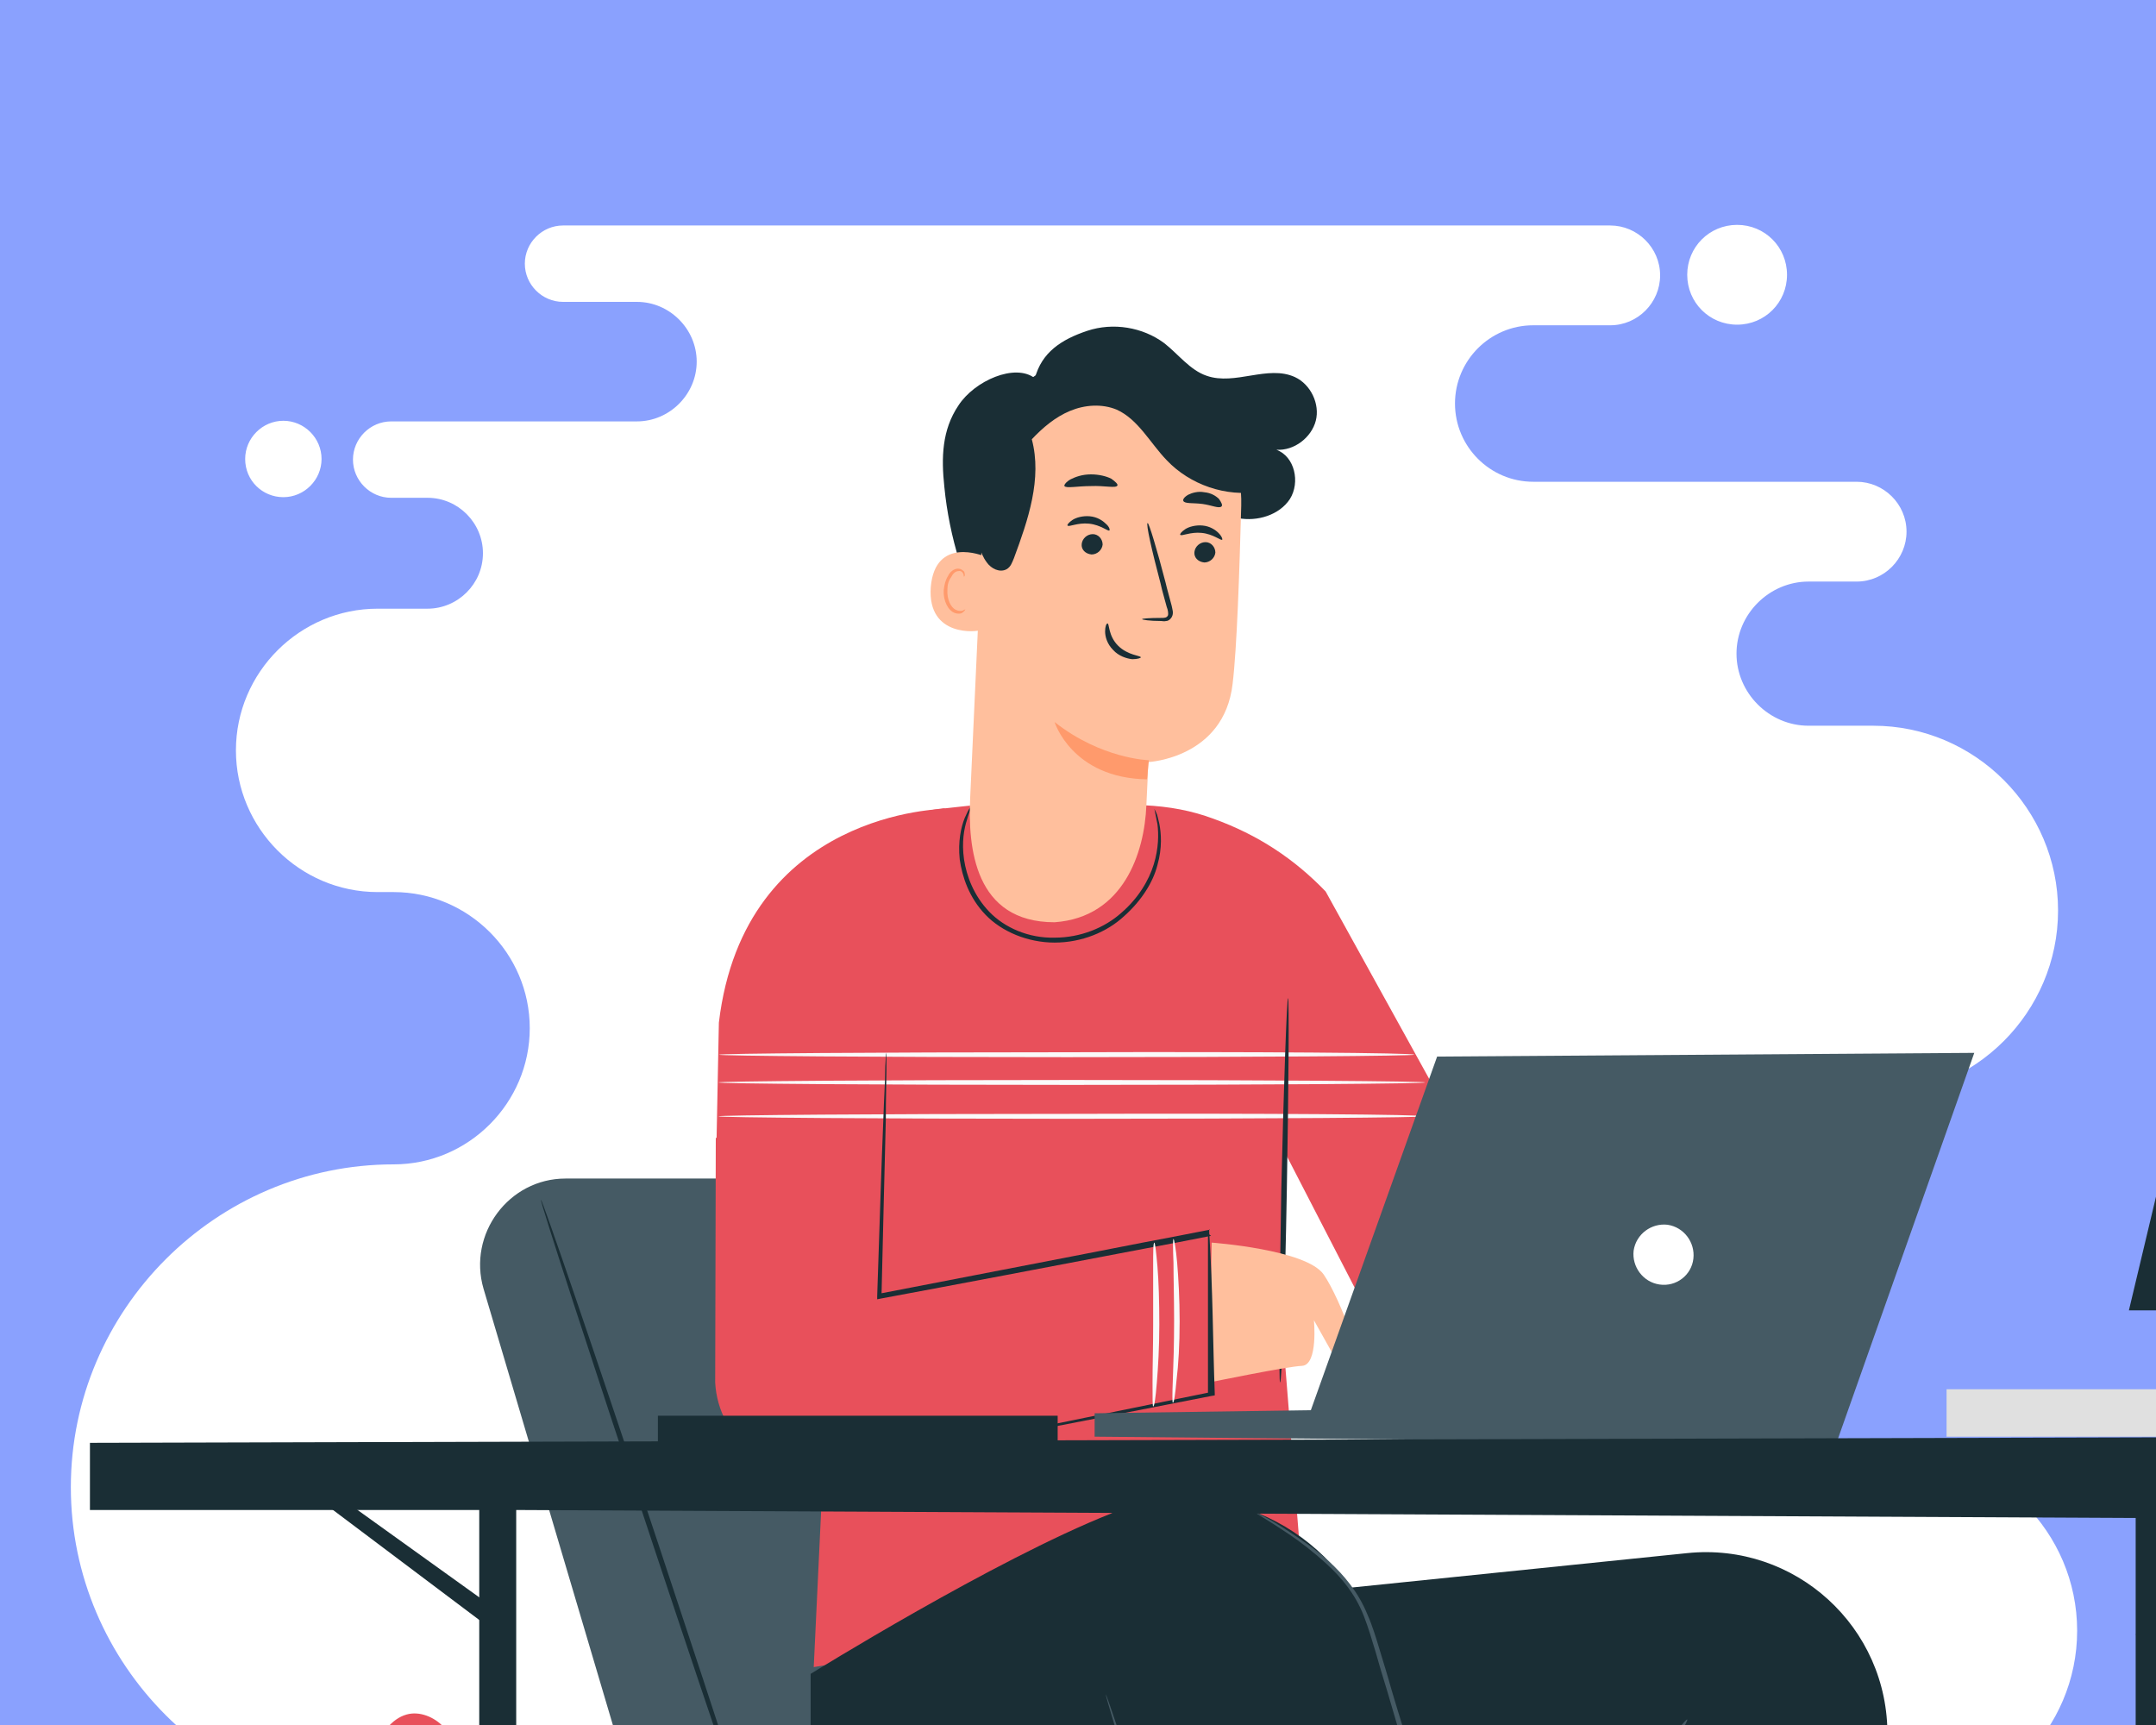 <?xml version="1.0" encoding="utf-8"?>
<!-- Generator: Adobe Illustrator 22.0.1, SVG Export Plug-In . SVG Version: 6.00 Build 0)  -->
<svg version="1.1" id="Capa_1" xmlns="http://www.w3.org/2000/svg" xmlns:xlink="http://www.w3.org/1999/xlink" x="0px" y="0px"
	 viewBox="0 0 350 280" style="enable-background:new 0 0 350 280;" xml:space="preserve">
<style type="text/css">
	.st0{clip-path:url(#SVGID_2_);fill-rule:evenodd;clip-rule:evenodd;fill:#8AA1FE;}
	.st1{clip-path:url(#SVGID_2_);}
	.st2{fill-rule:evenodd;clip-rule:evenodd;fill:#FFFFFF;}
	.st3{fill:#1A2E35;}
	.st4{fill:#455A64;}
	.st5{fill:#E8505B;}
	.st6{fill:#FAFAFA;}
	.st7{fill:#FFBF9D;}
	.st8{opacity:0.6;}
	.st9{fill:#FFFFFF;}
	.st10{opacity:0.3;}
	.st11{fill:#FF9A6C;}
	.st12{fill:#E0E0E0;}
</style>
<g>
	<defs>
		<rect id="SVGID_1_" transform="matrix(-1 -1.224647e-16 1.224647e-16 -1 350 280)" width="350" height="280"/>
	</defs>
	<clipPath id="SVGID_2_">
		<use xlink:href="#SVGID_1_"  style="overflow:visible;"/>
	</clipPath>
	<rect x="-56.4" y="-60.9" class="st0" width="461.7" height="461.7"/>
	<g class="st1">
		<g>
			<path class="st2" d="M63.9,293.8c-28.8,0-52.4-23.6-52.4-52.4l0,0c0-28.8,23.6-52.4,52.4-52.4l0,0c12.2,0,22.1-10,22.1-22.1l0,0
				c0-12.2-10-22.1-22.1-22.1h-2.6c-12.7,0-23-10.4-23-23l0,0c0-12.7,10.4-23,23-23h8.1c4.9,0,9-4,9-9l0,0c0-4.9-4-9-9-9h-5.9
				c-3.4,0-6.2-2.8-6.2-6.2l0,0c0-3.4,2.8-6.2,6.2-6.2h39.9c5.3,0,9.7-4.4,9.7-9.7l0,0c0-5.3-4.4-9.7-9.7-9.7H91.4
				c-3.4,0-6.2-2.8-6.2-6.2v0c0-3.4,2.8-6.2,6.2-6.2h170c4.4,0,8.1,3.6,8.1,8.1v0c0,4.4-3.6,8.1-8.1,8.1h-12.5
				c-7,0-12.7,5.7-12.7,12.7v0c0,7,5.7,12.7,12.7,12.7h52.5c4.4,0,8.1,3.6,8.1,8.1l0,0c0,4.4-3.6,8.1-8.1,8.1h-7.8
				c-6.4,0-11.7,5.3-11.7,11.7l0,0c0,6.4,5.3,11.7,11.7,11.7h10.5c16.5,0,30,13.5,30,30l0,0c0,16.5-13.5,30-30,30h-3.4
				c-15.9,0-28.9,13-28.9,28.9l0,0c0,15.9,13,28.9,28.9,28.9h7.4c16,0,29.1,13.1,29.1,29.1l0,0c0,16-13.1,29.1-29.1,29.1
				C225.3,293.8,146.8,293.8,63.9,293.8L63.9,293.8z M282,52.7c4.5,0,8.1-3.6,8.1-8.1c0-4.5-3.6-8.1-8.1-8.1c-4.5,0-8.1,3.6-8.1,8.1
				C273.9,49.1,277.5,52.7,282,52.7L282,52.7z M46,80.7c3.4,0,6.2-2.8,6.2-6.2c0-3.4-2.8-6.2-6.2-6.2c-3.4,0-6.2,2.8-6.2,6.2
				C39.8,78,42.6,80.7,46,80.7z"/>
		</g>
		<g>
			<g>
				<g>
					<g>
						<g>
							<g>
								<g>
									<path class="st4" d="M78.5,209.2l31.1,104.9c1.4,4.7,5.7,7.9,10.5,7.9l125.8,0.3c6.7,0,12.1-5.6,11.7-12.3l0,0
										c-0.3-6.2-5.5-11.1-11.7-11.1h-48.1l-38.6-107.6H91.8C82.6,191.3,75.9,200.3,78.5,209.2z"/>
								</g>
							</g>
						</g>
						<g>
							<g>
								<g>
									<g>
										<path class="st3" d="M87.8,194.7c0.2-0.1,8.8,25,19.1,56c10.3,31,18.5,56.2,18.3,56.3c-0.2,0.1-8.8-25-19.1-56
											C95.8,220,87.6,194.8,87.8,194.7z"/>
									</g>
								</g>
							</g>
						</g>
					</g>
				</g>
				<g>
					<g>
						<g>
							<g>
								<g>
									<g>
										<g>
											<g>
												<path class="st5" d="M122.4,167.3l11.8,59l-2.1,44.3l79.4-13.2l-3.1-38.8l-0.1-32.1l19.5,37.8l15.2-29.3l-27.8-50.3l0,0
													c-5.1-5.3-11-9.2-18.2-11.8c-3.5-1.3-7.1-2-11.4-2.2v0c-9.2,2.8-18.3,2.8-27.5,0c-1.1,0.1-2.7,0.3-4.6,0.5
													c-0.1,0-0.2,0-0.4,0c-16.9,2.1-29.7,16.1-30.7,33L122.4,167.3z"/>
											</g>
										</g>
									</g>
								</g>
							</g>
							<g>
								<g>
									<g>
										<path class="st5" d="M153.4,131.3c0,0-32.6,0.2-36.7,34.7l-0.5,25.3l28.1-0.2L153.4,131.3z"/>
									</g>
								</g>
							</g>
						</g>
					</g>
					<g>
						<g>
							<g>
								<g>
									<path class="st6" d="M231.4,175.7c0,0.2-25.7,0.4-57.4,0.4c-31.7,0-57.4-0.2-57.4-0.4c0-0.2,25.7-0.4,57.4-0.4
										C205.7,175.3,231.4,175.5,231.4,175.7z"/>
								</g>
							</g>
						</g>
					</g>
					<g>
						<g>
							<g>
								<g>
									<path class="st6" d="M231.4,181.2c0,0.2-25.7,0.4-57.4,0.4c-31.7,0-57.4-0.2-57.4-0.4c0-0.2,25.7-0.4,57.4-0.4
										C205.7,180.7,231.4,180.9,231.4,181.2z"/>
								</g>
							</g>
						</g>
					</g>
					<g>
						<g>
							<g>
								<g>
									<path class="st6" d="M229.6,171.2c0,0.2-25.3,0.4-56.4,0.4c-31.2,0-56.5-0.2-56.5-0.4c0-0.2,25.3-0.4,56.5-0.4
										C204.3,170.7,229.6,170.9,229.6,171.2z"/>
								</g>
							</g>
						</g>
					</g>
					<g>
						<g>
							<g>
								<g>
									<path class="st3" d="M207.8,224.4c-0.2,0-0.1-14,0.2-31.2c0.4-17.2,0.9-31.2,1.1-31.2c0.2,0,0.1,14-0.2,31.2
										C208.6,210.4,208.1,224.4,207.8,224.4z"/>
								</g>
							</g>
						</g>
					</g>
					<g>
						<g>
							<g>
								<path class="st7" d="M196.7,201.7c0,0,15.4,1.1,18.2,5.2c2.8,4.1,7,15.7,5.4,15.8c-1.6,0.1-2.8-0.9-2.8-0.9l-4.2-7.5
									c0,0,0.7,7.2-1.9,7.4c-2.5,0.1-15.1,2.7-15.1,2.7L196.7,201.7z"/>
							</g>
						</g>
					</g>
					<g>
						<g>
							<g>
								<path class="st5" d="M116.2,184.7l-0.1,39.7c0.5,9.3,9.2,15.9,18.3,13.9l62-12.8l-0.1-25.4l-53.5,10.3l-0.7-26.9
									L116.2,184.7z"/>
							</g>
						</g>
					</g>
					<g>
						<g>
							<g>
								<g>
									<path class="st3" d="M151.7,235.2c0,0,0.3-0.1,0.8-0.2c0.6-0.1,1.4-0.3,2.4-0.5c2.2-0.5,5.3-1.1,9.1-1.9
										c7.9-1.6,19.1-3.9,32.4-6.6l-0.3,0.4c0-8,0-16.9,0-26.2l0.5,0.4c-3.5,0.7-7.2,1.4-10.9,2.1c-15.7,3-30.4,5.8-42.8,8.1
										l-0.5,0.1l0-0.5c0.4-11.8,0.7-21.7,1-28.7c0.1-3.4,0.3-6.1,0.3-8c0-0.9,0.1-1.6,0.1-2.1c0-0.5,0.1-0.7,0.1-0.7
										c0,0,0,0.2,0,0.7c0,0.5,0,1.2,0,2.1c0,1.9-0.1,4.6-0.1,8c-0.2,7-0.4,16.9-0.7,28.7l-0.4-0.4c12.3-2.4,27-5.2,42.8-8.3
										c3.7-0.7,7.4-1.4,10.9-2.1l-0.1-0.1v0.5c0.6,9.4,0.6,18.2,0.9,26.2v0.3l-0.6,0.1c-13.3,2.6-24.5,4.8-32.5,6.3
										c-3.9,0.7-7,1.3-9.2,1.7c-1,0.2-1.8,0.3-2.4,0.4C152,235.2,151.7,235.2,151.7,235.2z"/>
								</g>
							</g>
						</g>
					</g>
					<g>
						<g>
							<g>
								<g>
									<path class="st3" d="M187.4,131.3c0,0,0.1,0.2,0.3,0.6c0.2,0.4,0.3,1,0.5,1.8c0.3,1.5,0.5,3.9-0.3,6.7
										c-0.7,2.8-2.6,5.8-5.4,8.3c-2.8,2.6-6.9,4.3-11.3,4.3c-4.4,0-8.6-1.8-11.2-4.5c-2.7-2.8-3.8-6.2-4.2-9
										c-0.3-2.9,0.2-5.2,0.8-6.7c0.3-0.7,0.6-1.3,0.8-1.6c0.2-0.4,0.3-0.5,0.4-0.5c0.1,0-0.4,0.8-0.8,2.3
										c-0.5,1.5-0.9,3.7-0.5,6.5c0.4,2.7,1.6,5.9,4.1,8.5c2.5,2.6,6.4,4.3,10.6,4.2c4.2,0,8.1-1.6,10.8-4
										c2.8-2.4,4.5-5.3,5.3-7.9c0.8-2.6,0.8-4.9,0.6-6.5C187.6,132.2,187.4,131.4,187.4,131.3z"/>
								</g>
							</g>
						</g>
					</g>
					<g>
						<g>
							<g>
								<g>
									<path class="st6" d="M190.4,227.7c-0.1,0-0.1-1.5,0-3.9c0.1-2.4,0.2-5.8,0.2-9.4c0-3.7-0.1-7-0.1-9.4
										c-0.1-2.4-0.1-3.9,0-3.9c0.1,0,0.4,1.5,0.6,3.9c0.2,2.4,0.4,5.8,0.4,9.5c0,3.7-0.2,7.1-0.5,9.5
										C190.8,226.2,190.6,227.7,190.4,227.7z"/>
								</g>
							</g>
						</g>
					</g>
					<g>
						<g>
							<g>
								<g>
									<path class="st6" d="M187.2,228.3c-0.1,0-0.1-1.5-0.1-3.9c0-2.7,0.1-5.9,0.1-9.4c0-3.5,0-6.6,0-9.4c0-2.4,0-3.9,0.2-3.9
										c0.1,0,0.3,1.5,0.5,3.9c0.2,2.4,0.3,5.7,0.3,9.4c0,3.7-0.2,7-0.4,9.4C187.6,226.9,187.4,228.3,187.2,228.3z"/>
								</g>
							</g>
						</g>
					</g>
				</g>
				<g>
					<g>
						<g>
							<g>
								<g>
									<path class="st3" d="M273.9,252.1c-30.2,3.1-70.2,7.2-70.2,7.2l5.5,49.2c0,0,58.8-15.5,58.4-14.3
										c-0.4,1.3,2.7,104.6,2.7,104.6h35.4l0.7-117C306.6,264.1,291.4,250.3,273.9,252.1z"/>
								</g>
							</g>
						</g>
						<g>
							<g>
								<g>
									<path class="st3" d="M131.6,271.7v15.2c0,11.8,9.6,21.4,21.4,21.4h4.6c7.8,0,19.3-3.8,25.5-8.3l3.1-2.2L223.1,412
										c0,0,42.2-7.6,42.2-8.9c0-1.3-28.6-93.6-41.8-136.4c-5.4-17.5-24.1-27.7-41.4-21.7c-0.6,0.2-1.2,0.4-1.8,0.7
										C161.4,253.2,131.6,271.7,131.6,271.7z"/>
								</g>
							</g>
						</g>
						<g>
							<g>
								<g>
									<g>
										<path class="st4" d="M265,403c0,0-0.1-0.1-0.2-0.4c-0.1-0.3-0.3-0.7-0.5-1.2c-0.4-1.1-1-2.7-1.7-4.7
											c-1.4-4.1-3.4-10.1-5.7-17.6c-4.7-14.9-11-35.5-17.9-58.3c-3.4-11.4-6.7-22.3-9.6-32.2c-1.5-4.9-2.9-9.6-4.2-14.1
											c-0.7-2.2-1.3-4.3-1.9-6.4c-0.6-2-1.2-4-1.9-5.8c-1.4-3.6-3.7-6.3-6-8.4c-2.3-2.1-4.4-3.7-6.2-4.9
											c-1.8-1.2-3.2-2.1-4.2-2.7c-0.5-0.3-0.8-0.5-1.1-0.7c-0.2-0.2-0.4-0.2-0.4-0.3c0,0,0.1,0,0.4,0.2c0.3,0.2,0.7,0.4,1.2,0.6
											c1,0.5,2.5,1.4,4.3,2.6c1.8,1.2,4.1,2.7,6.4,4.8c2.3,2.1,4.7,4.9,6.2,8.6c0.8,1.8,1.4,3.8,2,5.8c0.6,2,1.3,4.2,1.9,6.4
											c1.3,4.4,2.8,9.1,4.3,14c3,9.9,6.3,20.8,9.7,32.2c6.9,22.8,13.1,43.4,17.6,58.4c2.3,7.4,4.1,13.4,5.4,17.7
											c0.6,2,1.1,3.6,1.5,4.8c0.2,0.5,0.3,0.9,0.4,1.3C264.9,402.9,265,403,265,403z"/>
									</g>
								</g>
							</g>
						</g>
						<g>
							<g>
								<g>
									<g>
										<path class="st4" d="M273.9,279.1c0.2,0.2-1.8,3.2-3.5,7.3c-1.7,4.1-2.4,7.6-2.7,7.6c-0.2,0,0.1-3.7,1.9-7.9
											C271.3,281.8,273.7,279,273.9,279.1z"/>
									</g>
								</g>
							</g>
						</g>
						<g>
							<g>
								<g>
									<g>
										<path class="st4" d="M223.2,411.9c-0.2,0.1-10.2-30.5-22.3-68.3c-12.1-37.8-21.6-68.5-21.4-68.6
											c0.2-0.1,10.2,30.5,22.3,68.3C213.8,381.2,223.4,411.9,223.2,411.9z"/>
									</g>
								</g>
							</g>
						</g>
					</g>
				</g>
				<g>
					<g>
						<g>
							<polygon class="st4" points="177.7,233.2 298.1,234.3 320.5,170.9 233.3,171.5 212.8,228.9 177.7,229.4 							"/>
						</g>
					</g>
					<g>
						<path class="st9" d="M269.4,208.5c-2.7-0.4-4.5-2.9-4.2-5.5c0.4-2.7,2.9-4.5,5.5-4.2c2.7,0.4,4.5,2.9,4.2,5.5
							C274.6,207,272.1,208.9,269.4,208.5z"/>
					</g>
				</g>
				<g>
					<g>
						<g>
							<path class="st3" d="M168,61.4c1.1-4.2,4.3-6.3,8.5-7.7c4.2-1.4,9-0.6,12.5,2c2.3,1.8,4.2,4.4,6.9,5.3
								c4.6,1.6,9.9-1.8,14.3,0.2c2.6,1.2,4.1,4.4,3.4,7.1s-3.5,4.9-6.4,4.7c3,1.1,3.9,5.3,2.2,8c-1.7,2.6-5.3,3.7-8.4,3.1
								c-3.1-0.6-5.8-2.5-8.2-4.6c-2.4-2.1-4.5-4.5-7-6.4c-2.5-1.9-5.6-3.4-8.7-3.2c-4.3,0.2-8,3.5-9.9,7.3
								c-1.9,3.8-2.4,8.2-2.6,12.5c-0.2,4.3-0.3,8.6-1.6,12.7c-0.1,0.5-0.4,1-0.9,1.2c-0.7,0.2-1.3-0.5-1.6-1.2
								c-3.9-7.2-6.4-15.2-7.2-23.4c-0.5-4.7-0.4-9.2,2.3-13.2C158.2,61.8,164.8,58.9,168,61.4"/>
						</g>
					</g>
					<g>
						<g>
							<g>
								<g>
									<g>
										<g>
											<g>
												<g>
													<g>
														<g>
															<g>
																<g>
																	<g>
																		<g>
																			<g>
																				<path class="st7" d="M159.7,81.3l-2.2,48.1c-0.4,8.2,0.7,20.3,13.7,20.3l0,0c11.2-0.8,14.6-11.3,14.9-19
																					c0.2-3.6,0.3-6.6,0.3-7c0,0,12.3-0.6,13.7-12.7c0.7-5.8,1.1-18,1.4-28.9c0.3-11.8-8.5-21.8-20.2-23.1l-1.2-0.1
																					C167.6,58.2,160,68.6,159.7,81.3z"/>
																			</g>
																		</g>
																	</g>
																</g>
															</g>
														</g>
													</g>
												</g>
											</g>
											<g>
												<g>
													<g>
														<g>
															<g>
																<g>
																	<g>
																		<g>
																			<g>
																				<path class="st11" d="M186.5,123.4c0,0-7.7-0.2-15.3-6.2c0,0,2.8,9.1,15,9.3L186.5,123.4z"/>
																			</g>
																		</g>
																	</g>
																</g>
															</g>
														</g>
													</g>
												</g>
											</g>
										</g>
									</g>
								</g>
								<g>
									<g>
										<g>
											<g>
												<g>
													<g>
														<g>
															<g>
																<g>
																	<g>
																		<g>
																			<g>
																				<g>
																					<g>
																						<g>
																							<path class="st3" d="M197.3,89.7c-0.1,0.9-0.9,1.6-1.8,1.6c-1-0.1-1.7-0.8-1.6-1.7c0.1-0.9,0.9-1.6,1.8-1.6
																								C196.6,88,197.3,88.8,197.3,89.7z"/>
																						</g>
																					</g>
																				</g>
																			</g>
																		</g>
																	</g>
																</g>
															</g>
														</g>
														<g>
															<g>
																<g>
																	<g>
																		<g>
																			<g>
																				<g>
																					<g>
																						<g>
																							<g>
																								<path class="st3" d="M198.4,87.6c-0.2,0.2-1.4-0.9-3.3-1.1c-1.9-0.2-3.3,0.6-3.5,0.3
																									c-0.1-0.1,0.2-0.5,0.8-0.9c0.6-0.4,1.7-0.7,2.8-0.6c1.2,0.1,2.1,0.7,2.6,1.2
																									C198.4,87.1,198.5,87.6,198.4,87.6z"/>
																							</g>
																						</g>
																					</g>
																				</g>
																			</g>
																		</g>
																	</g>
																</g>
															</g>
														</g>
													</g>
													<g>
														<g>
															<g>
																<g>
																	<g>
																		<g>
																			<g>
																				<g>
																					<g>
																						<g>
																							<path class="st3" d="M179,88.4c-0.1,0.9-0.9,1.6-1.8,1.6c-1-0.1-1.7-0.8-1.6-1.7c0.1-0.9,0.9-1.6,1.8-1.6
																								C178.3,86.7,179,87.5,179,88.4z"/>
																						</g>
																					</g>
																				</g>
																			</g>
																		</g>
																	</g>
																</g>
															</g>
														</g>
														<g>
															<g>
																<g>
																	<g>
																		<g>
																			<g>
																				<g>
																					<g>
																						<g>
																							<g>
																								<path class="st3" d="M180.1,86.1c-0.2,0.2-1.4-0.9-3.3-1.1c-1.9-0.2-3.3,0.6-3.5,0.3
																									c-0.1-0.1,0.2-0.5,0.8-0.9c0.6-0.4,1.7-0.7,2.8-0.6c1.2,0.1,2.1,0.7,2.6,1.2
																									C180.1,85.5,180.2,86,180.1,86.1z"/>
																							</g>
																						</g>
																					</g>
																				</g>
																			</g>
																		</g>
																	</g>
																</g>
															</g>
														</g>
													</g>
													<g>
														<g>
															<g>
																<g>
																	<g>
																		<g>
																			<g>
																				<g>
																					<g>
																						<g>
																							<path class="st3" d="M185.4,100.5c0-0.1,1.2-0.2,3.1-0.2c0.5,0,0.9,0,1.1-0.4c0.1-0.3,0-0.9-0.2-1.4
																								c-0.3-1.2-0.7-2.4-1-3.8c-1.4-5.3-2.4-9.7-2.1-9.8c0.2-0.1,1.5,4.2,2.9,9.6c0.3,1.3,0.7,2.6,1,3.8
																								c0.1,0.6,0.4,1.2,0,1.9c-0.2,0.3-0.5,0.6-0.9,0.6c-0.3,0.1-0.6,0-0.8,0C186.6,100.8,185.4,100.6,185.4,100.5
																								z"/>
																						</g>
																					</g>
																				</g>
																			</g>
																		</g>
																	</g>
																</g>
															</g>
														</g>
													</g>
													<g>
														<g>
															<g>
																<g>
																	<g>
																		<g>
																			<g>
																				<g>
																					<g>
																						<g>
																							<path class="st3" d="M179.8,101.2c0.3,0,0.1,2,1.7,3.6c1.6,1.6,3.7,1.6,3.7,1.9c0,0.1-0.5,0.3-1.4,0.3
																								c-0.9-0.1-2.2-0.5-3.1-1.5c-1-1-1.3-2.2-1.3-3C179.4,101.7,179.6,101.2,179.8,101.2z"/>
																						</g>
																					</g>
																				</g>
																			</g>
																		</g>
																	</g>
																</g>
															</g>
														</g>
													</g>
												</g>
											</g>
										</g>
										<g>
											<g>
												<g>
													<g>
														<g>
															<g>
																<g>
																	<g>
																		<g>
																			<path class="st3" d="M181.4,78.8c-0.2,0.5-2.1,0-4.3,0.1c-2.2,0-4,0.4-4.3,0c-0.1-0.2,0.3-0.7,1-1.1
																				c0.8-0.4,1.9-0.8,3.3-0.8c1.3,0,2.5,0.3,3.3,0.7C181.1,78.2,181.5,78.6,181.4,78.8z"/>
																		</g>
																	</g>
																</g>
															</g>
														</g>
													</g>
												</g>
											</g>
										</g>
										<g>
											<g>
												<g>
													<g>
														<g>
															<g>
																<g>
																	<g>
																		<g>
																			<path class="st3" d="M198.3,82.2c-0.4,0.4-1.6-0.2-3.1-0.4c-1.5-0.2-2.9,0-3.1-0.5c-0.1-0.2,0.1-0.6,0.8-1
																				c0.6-0.3,1.6-0.6,2.6-0.4c1.1,0.1,1.9,0.6,2.4,1.1C198.3,81.6,198.5,82,198.3,82.2z"/>
																		</g>
																	</g>
																</g>
															</g>
														</g>
													</g>
												</g>
											</g>
										</g>
									</g>
								</g>
							</g>
						</g>
					</g>
					<g>
						<g>
							<g>
								<g>
									<g>
										<g>
											<g>
												<g>
													<g>
														<g>
															<path class="st7" d="M159.8,90.3c-0.2-0.1-8-3.3-8.7,5c-0.6,8.3,7.8,7.2,7.9,7C159,102,159.8,90.3,159.8,90.3z"/>
														</g>
													</g>
												</g>
											</g>
										</g>
									</g>
								</g>
							</g>
						</g>
						<g>
							<g>
								<g>
									<g>
										<g>
											<g>
												<g>
													<g>
														<g>
															<g>
																<path class="st11" d="M156.7,98.9c0,0-0.2,0.1-0.4,0.2c-0.2,0.1-0.7,0.1-1.1-0.1c-0.9-0.4-1.5-1.8-1.4-3.3
																	c0-0.8,0.2-1.5,0.6-2c0.3-0.6,0.7-1,1.2-1c0.4-0.1,0.7,0.2,0.8,0.5c0.1,0.2,0,0.4,0.1,0.4c0,0,0.2-0.1,0.1-0.5
																	c0-0.2-0.1-0.4-0.3-0.5c-0.2-0.2-0.5-0.3-0.8-0.3c-0.6,0-1.3,0.5-1.6,1.2c-0.4,0.6-0.6,1.4-0.7,2.3
																	c-0.1,1.7,0.7,3.3,1.8,3.7c0.6,0.2,1.1,0.1,1.3-0.1C156.7,99.1,156.7,98.9,156.7,98.9z"/>
															</g>
														</g>
													</g>
												</g>
											</g>
										</g>
									</g>
								</g>
							</g>
						</g>
					</g>
					<g>
						<g>
							<path class="st3" d="M204.5,79.8c-5.5,0.9-11.3-1.1-15.1-5.1c-2.7-2.8-4.6-6.6-8.1-8.2c-2.4-1-5.2-0.8-7.6,0.2
								c-2.4,1-4.4,2.7-6.2,4.6c1.7,6.4-0.6,13.1-2.9,19.3c-0.3,0.7-0.5,1.4-1.2,1.8c-1.1,0.6-2.5-0.1-3.2-1.1
								c-1.2-1.6-1.5-3.6-1.7-5.6c-0.3-4.5,0.1-9.1,1.5-13.4c1.5-4.3,4-8.2,7.6-11c4.5-3.5,10.4-4.9,16-4.2c5.6,0.7,10.9,3.4,15,7.2
								c1.9,1.8,3.6,3.9,4.5,6.4"/>
						</g>
					</g>
				</g>
			</g>
			<g>
				<g>
					<polygon class="st3" points="368.2,117.9 345.6,212.7 351.9,212.7 374.2,117.9 					"/>
				</g>
			</g>
			<g>
				<g>
					<rect x="316" y="225.5" class="st12" width="39.3" height="7.7"/>
				</g>
			</g>
			<g>
				<g>
					<polygon class="st3" points="14.6,234.2 14.6,245.1 77.8,245.1 77.8,414.2 83.8,414.2 83.8,245.1 346.7,246.4 346.7,415 
						352.7,415 352.7,246.8 392.8,247.2 392.8,233.2 					"/>
				</g>
				<g>
					<polygon class="st3" points="55.4,243.2 80.2,261 78,263.1 53,244.3 					"/>
				</g>
				<g>
					<polygon class="st3" points="375.5,244.9 346.7,265.3 348.9,267.4 377.8,245.9 					"/>
				</g>
				<g>
					<rect x="106.8" y="229.8" class="st3" width="64.9" height="5.1"/>
				</g>
			</g>
			<g>
				<g>
					<g>
						<g>
							<path class="st5" d="M58,316.5c2.6,3.7,7.6,2.5,10,0.2c2.3-2.3,3.3-5.5,4.2-8.6c2.1-7.1,4.1-14.6,2.6-21.9
								c-0.5-2.2-1.3-4.3-2.8-5.9c-1.5-1.6-3.9-2.6-6-2c-2.5,0.7-4.1,3.2-5.3,5.5c-3.4,6.9-5.1,14.7-5.2,22.4
								C55.6,309.7,56,313.5,58,316.5"/>
						</g>
					</g>
				</g>
			</g>
		</g>
	</g>
</g>
</svg>
